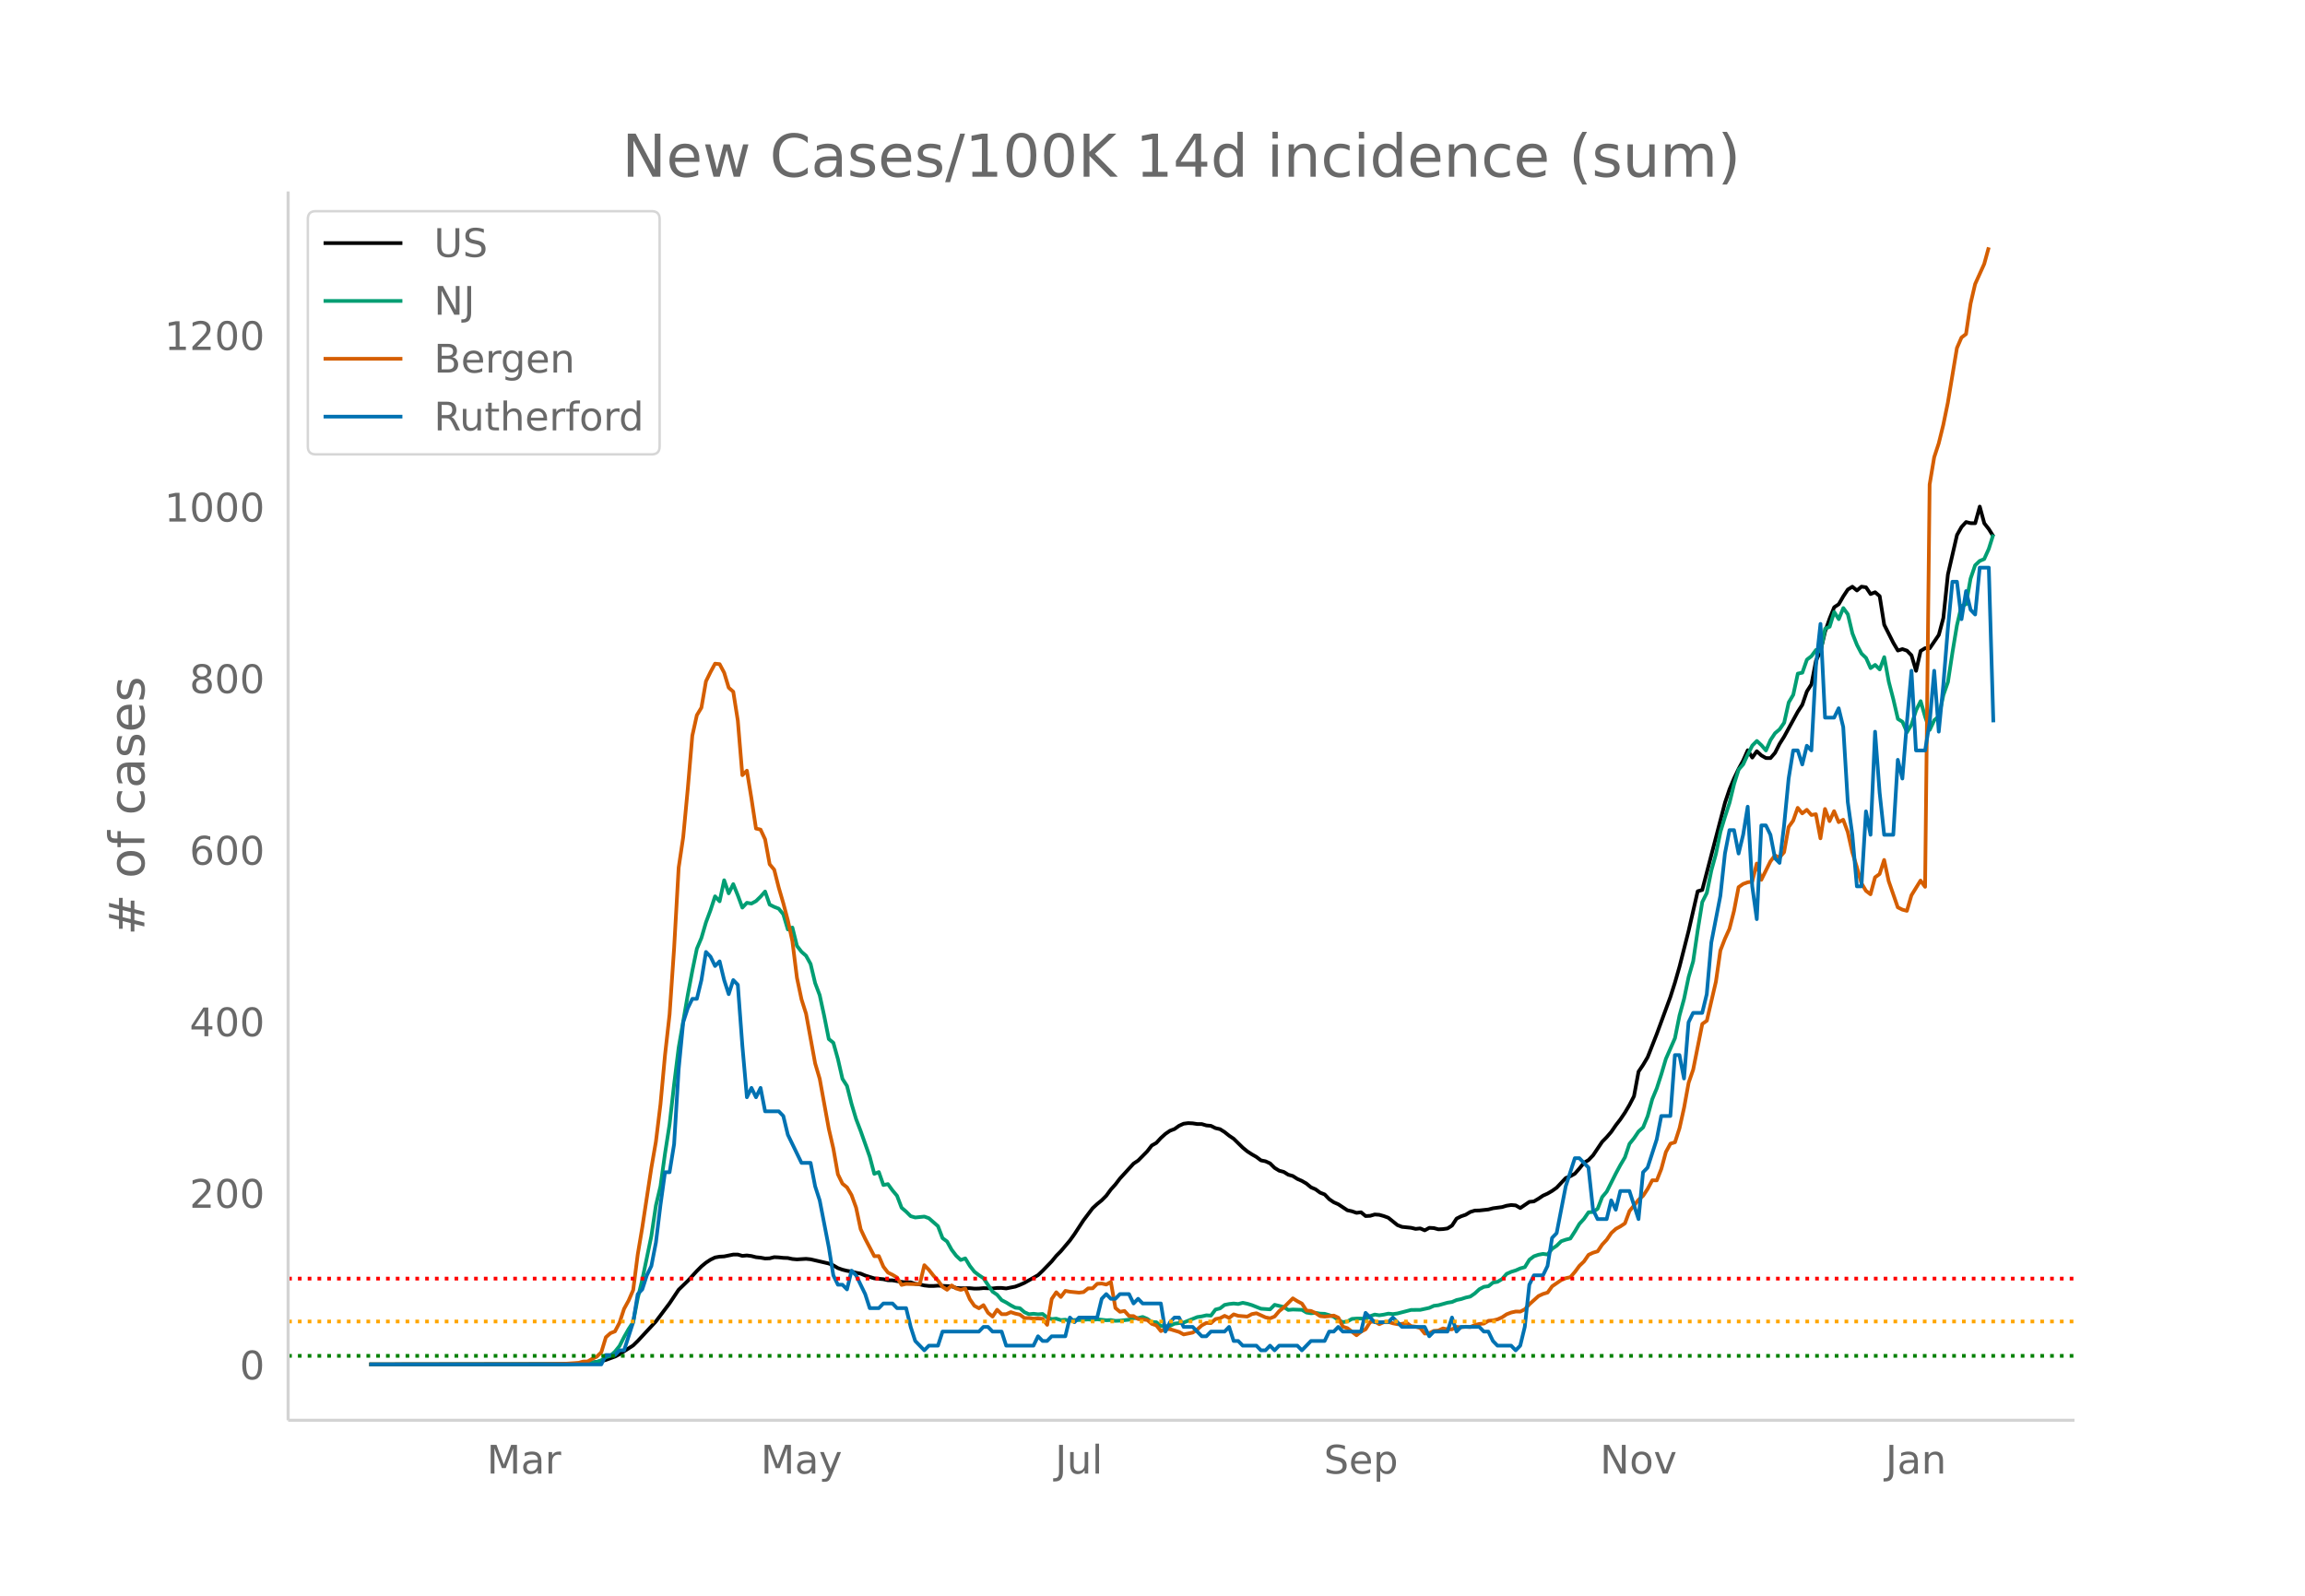 <svg height="864" viewBox="0 0 936 648" width="1248" xmlns="http://www.w3.org/2000/svg" xmlns:xlink="http://www.w3.org/1999/xlink"><defs><style>*{stroke-linecap:butt;stroke-linejoin:round}</style></defs><g id="figure_1"><path d="M0 648h936V0H0z" fill="#fff" id="patch_1"/><g id="axes_1"><path d="M117 576.72h725.4V77.76H117z" fill="none" id="patch_2"/><path clip-path="url(#pf1781ab30c)" d="M149.973 554.04l77.583-.107 7.388-.247 5.542-.422 1.847-.217 1.848-.343 1.847-.483 3.694-1.355 1.847-.96 5.542-3.569 1.847-1.797 7.39-7.962 5.54-7.346 3.695-5.51 3.695-3.58 3.694-4.026 1.847-1.857 1.847-1.524 1.848-1.22 1.847-.896 1.847-.327 1.847-.1 3.695-.755 1.847-.01 1.847.543 1.847-.172 1.848.242 1.847.47 1.847.19 1.847.336 1.847-.066 1.848-.474 1.847.085 1.847.199 1.847.068 1.847.397 1.848.157 3.694-.22 1.847.185 7.39 1.71 1.846.746 1.848 1.105 1.847.658 1.847.453 1.847.296 1.847.496 1.848.348 1.847.776 3.694 1.147 3.695.346 1.847.42 1.847.042 3.694.62 1.848.218 1.847-.044 1.847.61 1.847.248 1.848.422 1.847.198 1.847.016 1.847-.128 5.542.256 1.847.675 1.847.113 3.695-.02 1.847.174 1.847-.024 1.847-.181 3.695.136 1.847-.197 1.847-.002 1.847.196 3.695-.735 1.847-.697 1.847-.83 5.542-3.134 1.847-1.754 3.694-3.816 1.848-2.25 1.847-1.868 3.694-4.376 1.848-2.566 3.694-5.664 3.694-4.88 1.848-1.713 1.847-1.496 1.847-1.862 1.847-2.515 1.847-2.054 1.848-2.417 5.541-6.064 1.847-1.231 3.695-3.747 1.847-2.37 1.847-1.047 1.848-2.006 1.847-1.67 1.847-1.266 1.847-.702 1.847-1.313 1.848-.844 1.847-.242 1.847.09 1.847.284 1.847.016 1.848.555 1.847.162 1.847.923 1.847.432 1.848 1.16 1.847 1.478 1.847 1.244 3.694 3.62 1.848 1.512 1.847 1.201 1.847 1.062 1.847 1.391 1.847.374 1.848.844 1.847 1.826 1.847 1.138 1.847.492 1.847 1.146 1.848.53 1.847 1.18 1.847.81 1.847 1.083 1.848 1.524 1.847.794 1.847 1.365 1.847.725 1.847 1.92 1.848 1.259 1.847.812 3.694 2.445 1.847.397 1.848.64 1.847-.23 1.847 1.53 1.847-.085 1.847-.546 1.848.126 1.847.517 1.847.682 3.695 2.985 1.847.712 3.694.378 1.847.444 1.848-.197 1.847.793 1.847-1.026 1.847.106 1.847.5 1.848-.086 1.847-.265 1.847-1.172 1.847-2.831 1.848-.93 1.847-.63 1.847-1.119 1.847-.575 1.847-.044 3.695-.402 1.847-.487 3.694-.49 1.848-.553 1.847-.279 1.847.15 1.847 1.076 3.695-2.514 1.847-.186 1.847-1.1 1.847-1.24 1.848-.834 1.847-1.084 1.847-1.31 3.694-3.926 1.848-.722 1.847-1.04 1.847-2.111 1.847-2.306 1.847-1.114 1.848-1.922 3.694-5.492 1.847-1.889 1.847-2.143 1.848-2.683 1.847-2.384 1.847-2.73 1.847-3.124 1.848-3.568 1.847-9.979 1.847-2.739 1.847-3.124 3.695-9.4 5.541-15.07 1.847-5.817 1.848-6.46 3.694-14.511 3.695-16.122 1.847-.526 9.236-35.437 1.847-5.473 1.847-4.413 1.847-3.858 1.848-3.41 1.847-4.133 1.847 2.971 1.847-2.58 1.847 1.711 1.848 1.058 1.847.02 1.847-2.134 1.847-3.627 1.848-2.933 5.541-10.133 1.847-2.855 1.848-5.38 1.847-2.897 1.847-9.575 1.847-3.95 1.847-7.878 1.848-5.285 1.847-4.6 1.847-1.216 1.847-3.195 1.848-2.784 1.847-1.151 1.847 1.53 1.847-1.55 1.847.262 1.848 2.74 1.847-.736 1.847 1.59 1.847 11.633 3.695 7.32 1.847 3.133 1.847-.583 1.847.63 1.847 1.91 1.848 6.289 1.847-8.071 1.847-1.146 1.847.06 3.695-5.427 1.847-6.902 1.847-17.654 3.695-16.028 1.847-3.27 1.847-1.987 1.847.462 1.847.01 1.848-6.741 1.847 6.786 1.847 2.36 1.847 2.978h0" fill="none" stroke="#000" stroke-linecap="round" stroke-width="1.5" id="line2d_1"/><path clip-path="url(#pf1781ab30c)" d="M149.973 554.04l81.277-.09 5.542-.216 1.847-.078 3.694-.663 1.848-.635 1.847-1.22 1.847-.573 1.847-1.714 1.847-2.294 1.848-3.612 1.847-3.255 1.847-2.824 1.847-9.667 1.847-7.546 3.695-17.726 1.847-12.433 1.847-7.73 1.847-13.322 1.848-11.852 1.847-16.303 1.847-14.871 3.695-21.37 1.847-9.786 1.847-8.996 1.847-4.377 1.847-6.322 1.848-4.957 1.847-5.636 1.847 2.024 1.847-8.55 1.847 5.306 1.848-3.733 1.847 4.53 1.847 5.004 1.847-1.961 1.848.314 1.847-1 1.847-1.793 1.847-2.094 1.847 5.31 1.848.926 1.847.721 1.847 2.29 1.847 6.166 1.847-.792 1.848 7.447 1.847 2.4 1.847 1.616 1.847 3.334 1.847 7.761 1.848 4.898 1.847 8.51 1.847 9.315 1.847 1.49 1.848 6.593 1.847 8.071 1.847 2.883 1.847 7.275 1.847 6.177 1.848 4.827 3.694 10.444 1.847 6.981 1.847-.73 1.848 5.272 1.847-.38 1.847 2.545 1.847 2.204 1.847 4.847 1.848 1.577 1.847 1.85 1.847.538 3.695-.369 1.847.663 3.694 3.232 1.847 4.855 1.848 1.365 1.847 3.337 1.847 2.432 1.847 1.737 1.847-.65 1.848 3.039 1.847 2.36 1.847 1.42 1.847 1.228 3.695 5.47 1.847 1.248 1.847 2.18 1.847.957 1.848 1.157 1.847.969 1.847.204 1.847 1.616 1.847.82 1.848-.177 1.847.216 1.847-.146 1.847 1.455 1.847.636 1.848-.18 1.847.576 1.847-.16 1.847.485 1.848-.364 1.847.031 3.694-.255 1.847.173 1.848-.224 3.694.384 1.847-.074 1.847.318 1.848-.079 3.694-.396 1.847-.596 1.847-.067 1.848-.447 1.847.773 1.847 1.318 1.847.058 1.848 1.526 1.847.125 1.847-.184 1.847-.894 3.695-.447 5.541-2.224 1.847-.278 1.848-.436 1.847.126 1.847-2.463 1.847-.463 1.848-1.427 1.847-.361 1.847-.2 1.847.2 1.847-.49 1.848.388 1.847.56 3.694 1.46 3.695.255 1.847-1.844 3.694.887 1.847 1.204 1.848-.177 3.694.133 1.847 1.09 1.848.307 1.847-.189 1.847.33 1.847.078 1.847.534 1.848.659 1.847 1.368 1.847.804 1.847-.274 1.847-1.036 1.848-.133h1.847l1.847.133 1.847-1.098 1.847-.659 1.848.294 1.847-.27 1.847-.4 1.847.184 1.848-.255 5.541-1.435 3.695-.024 3.694-.808 1.847-.843 1.847-.227 3.695-1.036 1.847-.294 1.847-.792 1.848-.388 1.847-.604 1.847-.404 1.847-1.275 1.847-1.71 1.848-.984 1.847-.243 1.847-1.479 1.847-.313 1.847-1.126 1.848-2.098 1.847-.832 1.847-.564 1.847-.824 1.847-.51 1.848-3.012 1.847-1.396 1.847-.631 1.847-.342 1.848.26 1.847-2.33 1.847-1.251 1.847-1.816 1.847-.636 1.848-.466 1.847-2.86 1.847-3.105 1.847-2.02 1.847-2.67 1.848-.126 1.847-1.302 1.847-4.77 1.847-2.196 3.695-7.365 1.847-3.427 1.847-3.114 1.847-5.483 1.848-2.302 1.847-2.73 1.847-1.663 1.847-4.588 1.847-6.824 1.848-4.44 1.847-5.714 1.847-6.251 3.694-8.413 1.848-9.232 1.847-6.737 1.847-8.875 1.847-6.373 1.848-12.625 1.847-11.436 1.847-3.682 1.847-9.138 1.847-6.738 1.848-9 1.847-6.091 1.847-5.695 1.847-7.636 1.847-5.831 1.848-2.102 1.847-4.009 1.847-3.623 1.847-1.86 1.847 1.726 1.848 2.13 1.847-4.24 1.847-2.776 1.847-1.553 1.848-2.687 1.847-8.24 1.847-3.121 1.847-8.593 1.847-.38 1.848-5.287 1.847-1.428 1.847-2.51 1.847.636 1.847-9.248 1.848-.831 1.847-5.97 1.847 2.91 1.847-4.514 1.848 2.53 1.847 7.77 1.847 4.662 1.847 3.534 1.847 1.769 1.848 4.13 1.847-1.31 1.847 1.843 1.847-4.981 1.847 10.028 1.848 7.122 1.847 7.938 1.847 1.153 1.847 4.22 1.847-3.142 1.848-5.776 1.847-3.687 1.847 6.444 1.847 5.208 1.848-3.942 1.847-1.549 1.847-8.663 1.847-5.271 1.847-12.142L794.65 254l1.847-7.926 1.847-.706 1.847-10.393 1.847-5.412 1.848-1.769 1.847-.784 1.847-4.095 1.847-5.863h0" fill="none" stroke="#009e73" stroke-linecap="round" stroke-width="1.5" id="line2d_2"/><path clip-path="url(#pf1781ab30c)" d="M149.973 554.04l70.194-.075 9.236-.187 5.541-.373 1.848-.523 1.847-.038 1.847-1.083 1.847-.86 1.848-1.793 1.847-6.091 1.847-1.644 1.847-.748 1.847-3.512 1.848-5.643 1.847-3.363 1.847-4.26 1.847-14.386 1.847-11.023 3.695-24.252 1.847-10.612 1.847-15.096 1.847-20.029 1.848-16.479 1.847-26.979 1.847-32.659 1.847-12.406 1.848-19.543 1.847-21.635 1.847-8.333 1.847-3.064 1.847-10.687 1.848-3.775 1.847-3.4 1.847.187 1.847 3.475 1.847 6.09 1.848 1.645 1.847 11.696 1.847 22.196 1.847-1.83 1.848 11.321 1.847 12.182 1.847.411 1.847 3.961 1.847 10.126 1.848 2.205 1.847 7.287 1.847 6.315 1.847 6.987 1.847 8.483 1.848 14.835 1.847 8.743 1.847 5.83 3.694 20.178 1.848 6.24 3.694 20.328 1.847 7.997 1.848 10.462 1.847 3.812 1.847 1.495 1.847 3.138 1.847 5.082 1.848 8.744 1.847 3.924 3.694 7.062 1.847-.037 1.848 4.297 1.847 2.392 1.847.896 1.847 1.121 1.847 2.99 1.848-.411 3.694.112 1.847-.038 1.848-7.66 1.847 1.869 1.847 2.354 1.847 2.018 1.847 2.54 1.848 1.196 1.847-1.756 1.847 1.233 1.847.56 1.847-.523 1.848 4.335 1.847 2.653 1.847 1.009 1.847-1.27 1.848 3.101 1.847 1.532 1.847-2.765 1.847 1.794h1.847l1.848-.823 1.847.598 1.847.411 1.847 1.383h1.847l1.848.224 1.847-.037 1.847.112 1.847 2.466 1.847-10.5 1.848-2.728 1.847 1.906 1.847-2.466 1.847.336 3.695.374 1.847-.225 1.847-1.494 1.847-.038 1.848-1.83 1.847-.113 1.847.411 1.847-1.046 1.847 10.575 1.848 1.532 1.847-.336 1.847 2.055 1.847.037 1.847 1.196 3.695.374 1.847 1.57 1.847.634 1.848 2.317 1.847-.897 1.847.112 3.694 1.121 1.848 1.01 3.694-.748 1.847-1.27 1.847-1.682 1.848-.972 1.847.075 1.847-1.644 1.847-.336 1.848-.972 1.847.86 1.847-1.458 1.847.598 3.695.3 1.847-1.01 1.847-.336 3.694 1.681 1.848.374 1.847-.747 1.847-2.168 1.847-1.494 3.695-3.7 1.847 1.159 1.847.971 1.847 2.84 1.848.15 1.847.86 1.847 1.232 1.847.187 1.847-.15 1.848-.261 1.847.86 1.847 3.661 1.847.598 3.695 2.878 1.847-1.458 1.847-.971 1.847-2.952 1.847-.262 1.848 1.159 1.847-.86 1.847-.075 1.847.56 1.848.375 1.847-.15 1.847-.411 1.847 1.345 1.847.224 1.848.524 1.847 2.279 1.847-.187 1.847-.897 1.847-.15 1.848-.859 1.847.374 1.847-.037 1.847-.972 1.848.15 1.847-.225 1.847.15 1.847-.822 1.847-.449 1.848-.149 1.847-1.121 1.847-.15 1.847-.448 1.847-.822 1.848-1.233 1.847-.71 1.847-.411 1.847.037 1.847-.934 1.848-2.055 3.694-3.326 1.847-.86 1.848-.56 1.847-2.54 3.694-2.542 1.847-.747 1.848-.411 1.847-2.13 1.847-2.504 1.847-1.756 1.847-2.69 1.848-.86 1.847-.56 1.847-2.728 1.847-1.98 1.847-2.728 1.848-1.682 1.847-1.009 1.847-1.233 1.847-5.007 3.695-4.559 1.847-1.644 1.847-2.803 1.847-3.475 1.848.038 1.847-4.671 1.847-6.838 1.847-3.4 1.847-.561 1.848-5.755 1.847-8.295 1.847-10.127 1.847-5.343 3.695-18.535 1.847-1.307 3.694-15.881L698.595 386l1.847-4.783 1.847-4.073 1.847-7.25 1.847-9.64 1.848-1.308 1.847-.673 1.847-.299 1.847-7.323 1.847 6.614 3.695-7.474 1.847-2.429 1.847.86 1.848-2.168 1.847-10.238 1.847-2.579 1.847-5.194 1.847 2.242 1.848-1.457 1.847 2.093 1.847-.3 1.847 9.79 1.847-11.92 1.848 4.933 1.847-4.035 1.847 4.446 1.847-.971 1.848 4.97 1.847 8.258 1.847 5.978 1.847 6.54 1.847 3.101 1.848 1.42 1.847-6.875 1.847-1.346 1.847-5.717 1.847 8.632 3.695 10.612 1.847.934 1.847.486 1.847-6.315 3.695-5.979 1.847 2.541 1.847-163.369 1.848-11.06 1.847-5.643 1.847-7.51 1.847-8.969 3.695-22.233 1.847-4.26 1.847-1.42 1.847-12.369 1.847-7.922 3.695-8.183 1.847-6.726h0" fill="none" stroke="#d55e00" stroke-linecap="round" stroke-width="1.5" id="line2d_3"/><path clip-path="url(#pf1781ab30c)" d="M149.973 554.04h94.208l1.847-3.806h3.694l1.847-1.904h1.848l3.694-11.419 1.847-11.419 1.847-1.903 1.848-5.71 1.847-3.806 1.847-9.515 1.847-15.226 1.847-13.322h1.848l1.847-11.42 1.847-30.45 1.847-19.032 1.848-5.709 1.847-3.806h1.847l1.847-7.613 1.847-11.42 1.848 1.904 1.847 3.806 1.847-1.903 1.847 7.613 1.847 5.71 1.848-5.71 1.847 1.903 1.847 24.741 1.847 20.935 1.848-3.806 1.847 3.806 1.847-3.806 1.847 9.516h5.542l1.847 1.903 1.847 7.613 5.542 11.419h3.694l1.847 9.515 1.848 5.71 3.694 19.032 1.847 11.419 1.848 3.806h1.847l1.847 1.903 1.847-7.612 1.847 1.903 3.695 7.612 1.847 5.71h3.694l1.848-1.903h3.694l1.847 1.903h3.695l1.847 7.613 1.847 5.71 3.695 3.805 1.847-1.903h3.694l1.847-5.71H397.5l1.847-1.902h1.848l1.847 1.903h3.694l1.847 5.71h11.084l1.847-3.807 1.847 1.903h1.847l1.847-1.903h5.542l1.847-7.613 1.848 1.903 1.847-1.903h7.389l1.847-7.612 1.847-1.904 1.847 1.904h1.847l1.848-1.904h3.694l1.847 3.807 1.847-1.903 1.848 1.903h7.389l1.847 11.419 1.847-3.807 1.847-1.903h1.847l1.848 3.807h3.694l3.694 3.806h1.848l1.847-1.903h5.542l1.847-1.903 1.847 5.71h1.847l1.847 1.902h5.542l1.847 1.903h1.847l1.848-1.903 1.847 1.903 1.847-1.903h7.389l1.847 1.903 3.695-3.806h5.541l1.847-3.806h1.848l1.847-1.903 1.847 1.903h7.389l1.847-7.613 3.694 3.806h5.542l1.847-1.903 3.695 3.807h9.236l1.847 3.806 1.847-1.903h5.542l1.847-5.71 1.847 5.71 1.848-1.903h7.388l1.848 1.903h1.847l1.847 3.806 1.847 1.903h5.542l1.847 1.903 1.847-1.903 1.847-7.612 1.848-17.129 1.847-3.806h3.694l1.848-3.807 1.847-11.419 1.847-1.903 3.694-19.032 3.695-11.419h1.847l3.694 3.807 1.848 17.128 1.847 3.807h3.694l1.847-7.613 1.848 3.806 1.847-7.612h3.694l3.695 11.419 1.847-19.032 1.847-1.903 3.695-11.42 1.847-9.515h3.694l1.847-24.741h1.848l1.847 9.516 1.847-22.839 1.847-3.806h3.695l1.847-7.613 1.847-20.934 3.695-19.032 1.847-17.129 1.847-9.516h1.847l1.847 9.516 1.848-7.612 1.847-11.42 1.847 32.355 1.847 13.322 1.847-38.064h1.848l1.847 3.807 1.847 9.515 1.847 1.904 1.848-15.226 1.847-19.031 1.847-11.42h1.847l1.847 5.71 1.848-7.613 1.847 1.904 1.847-34.258 1.847-17.128 1.847 38.063h3.695l1.847-3.806 1.847 7.613 1.848 30.45 1.847 13.323 1.847 20.935h1.847l1.847-30.451 1.848 9.516 1.847-41.87 1.847 24.741 1.847 17.129h3.695l1.847-30.451 1.847 7.613 1.847-22.838 1.847-20.935 1.848 32.354h3.694l1.847-11.42 1.848-20.934 1.847 24.74 1.847-19.03 1.847-22.839 1.847-19.032h1.848l1.847 15.226 1.847-11.42 1.847 7.613 1.847 1.904 1.848-19.032h3.694l1.847 62.805h0" fill="none" stroke="#0072b2" stroke-linecap="round" stroke-width="1.5" id="line2d_4"/><path clip-path="url(#pf1781ab30c)" d="M117 550.557h725.4" fill="none" stroke="green" stroke-dasharray="1.5,2.475" stroke-width="1.5" id="line2d_5"/><path clip-path="url(#pf1781ab30c)" d="M117 536.623h725.4" fill="none" stroke="orange" stroke-dasharray="1.5,2.475" stroke-width="1.5" id="line2d_6"/><path clip-path="url(#pf1781ab30c)" d="M117 519.206h725.4" fill="none" stroke="red" stroke-dasharray="1.5,2.475" stroke-width="1.5" id="line2d_7"/><path d="M117 576.72V77.76" fill="none" stroke="#d3d3d3" stroke-linecap="square" stroke-width="1.25" id="patch_3"/><path d="M117 576.72h725.4" fill="none" stroke="#d3d3d3" stroke-linecap="square" stroke-width="1.25" id="patch_4"/><g id="matplotlib.axis_1"><g id="xtick_1"><g transform="matrix(.16 0 0 -.16 197.684 598.378)" fill="#696969" id="text_1"><defs><path d="M9.813 72.906h14.703l18.593-49.61 18.703 49.61h14.704V0H66.89v64.016l-18.797-50h-9.907l-18.796 50V0H9.813z" id="DejaVuSans-77"/><path d="M34.281 27.484q-10.89 0-15.093-2.484-4.204-2.484-4.204-8.5 0-4.781 3.157-7.594 3.156-2.797 8.562-2.797 7.485 0 12 5.297 4.516 5.297 4.516 14.078v2zm17.922 3.72V0H43.22v8.297Q40.14 3.328 35.547.953q-4.594-2.375-11.234-2.375-8.391 0-13.36 4.719Q6 8.016 6 15.922q0 9.219 6.172 13.906 6.187 4.688 18.437 4.688h12.61v.89q0 6.203-4.078 9.594-4.078 3.39-11.453 3.39-4.688 0-9.141-1.124-4.438-1.125-8.531-3.375v8.312q4.921 1.906 9.562 2.844 4.64.953 9.031.953 11.875 0 17.735-6.156 5.86-6.14 5.86-18.64z" id="DejaVuSans-97"/><path d="M41.11 46.297q-1.516.875-3.297 1.281Q36.03 48 33.89 48q-7.625 0-11.703-4.953-4.079-4.953-4.079-14.234V0H9.08v54.688h9.03v-8.5q2.844 4.984 7.375 7.39Q30.031 56 36.531 56q.922 0 2.047-.125 1.125-.11 2.484-.36z" id="DejaVuSans-114"/></defs><use xlink:href="#DejaVuSans-77"/><use x="86.279" xlink:href="#DejaVuSans-97"/><use x="147.559" xlink:href="#DejaVuSans-114"/></g></g><g id="xtick_2"><g transform="matrix(.16 0 0 -.16 308.918 598.378)" fill="#696969" id="text_2"><defs><path d="M32.172-5.078q-3.797-9.766-7.422-12.735-3.61-2.984-9.656-2.984H7.906v7.516h5.282q3.703 0 5.75 1.765Q21-9.766 23.483-3.219l1.61 4.094-22.11 53.813H12.5l17.094-42.766 17.093 42.766h9.516z" id="DejaVuSans-121"/></defs><use xlink:href="#DejaVuSans-77"/><use x="86.279" xlink:href="#DejaVuSans-97"/><use x="147.559" xlink:href="#DejaVuSans-121"/></g></g><g id="xtick_3"><g transform="matrix(.16 0 0 -.16 428.485 598.378)" fill="#696969" id="text_3"><defs><path d="M9.813 72.906h9.859V5.078q0-13.187-5-19.14-5-5.954-16.094-5.954h-3.75v8.297h3.078q6.531 0 9.219 3.672Q9.813-4.39 9.813 5.078z" id="DejaVuSans-74"/><path d="M8.5 21.578v33.11h8.984V21.922q0-7.766 3.016-11.656 3.031-3.875 9.094-3.875 7.265 0 11.484 4.64 4.234 4.64 4.234 12.656v31h8.985V0h-8.984v8.406Q42.047 3.422 37.718 1q-4.313-2.422-10.032-2.422-9.421 0-14.312 5.86Q8.5 10.296 8.5 21.578zM31.11 56z" id="DejaVuSans-117"/><path d="M9.422 75.984h8.984V0H9.422z" id="DejaVuSans-108"/></defs><use xlink:href="#DejaVuSans-74"/><use x="29.492" xlink:href="#DejaVuSans-117"/><use x="92.871" xlink:href="#DejaVuSans-108"/></g></g><g id="xtick_4"><g transform="matrix(.16 0 0 -.16 537.585 598.378)" fill="#696969" id="text_4"><defs><path d="M53.516 70.516V60.89q-5.61 2.687-10.594 4-4.984 1.328-9.625 1.328-8.047 0-12.422-3.125t-4.375-8.89q0-4.845 2.906-7.313 2.907-2.453 11.016-3.97l5.953-1.218q11.031-2.11 16.281-7.406 5.25-5.297 5.25-14.172 0-10.61-7.11-16.078-7.093-5.469-20.812-5.469-5.172 0-11.015 1.172Q13.14.922 6.89 3.219v10.156q6-3.36 11.765-5.078 5.766-1.703 11.328-1.703 8.438 0 13.032 3.312 4.593 3.328 4.593 9.485 0 5.359-3.297 8.39-3.296 3.032-10.812 4.547L27.484 33.5q-11.03 2.188-15.968 6.875-4.922 4.688-4.922 13.047 0 9.672 6.812 15.234 6.813 5.563 18.766 5.563 5.14 0 10.453-.938 5.328-.922 10.89-2.765z" id="DejaVuSans-83"/><path d="M56.203 29.594v-4.39H14.891q.593-9.282 5.593-14.142 5-4.859 13.938-4.859 5.172 0 10.031 1.266 4.86 1.265 9.656 3.812v-8.5Q49.266.734 44.187-.344 39.11-1.422 33.892-1.422q-13.094 0-20.735 7.61-7.64 7.625-7.64 20.625 0 13.421 7.25 21.296Q20.016 56 32.328 56q11.031 0 17.453-7.11 6.422-7.093 6.422-19.296zm-8.984 2.64q-.094 7.36-4.125 11.75-4.032 4.407-10.672 4.407-7.516 0-12.031-4.25-4.516-4.25-5.203-11.97z" id="DejaVuSans-101"/><path d="M18.11 8.203v-29H9.077v75.484h9.031v-8.296q2.844 4.875 7.157 7.234Q29.594 56 35.594 56q9.968 0 16.187-7.906 6.235-7.907 6.235-20.797T51.78 6.484q-6.218-7.906-16.187-7.906-6 0-10.328 2.375-4.313 2.375-7.157 7.25zm30.578 19.094q0 9.906-4.079 15.547-4.078 5.64-11.203 5.64-7.14 0-11.218-5.64-4.079-5.64-4.079-15.547 0-9.906 4.078-15.547 4.079-5.64 11.22-5.64 7.124 0 11.202 5.64t4.078 15.547z" id="DejaVuSans-112"/></defs><use xlink:href="#DejaVuSans-83"/><use x="63.477" xlink:href="#DejaVuSans-101"/><use x="125" xlink:href="#DejaVuSans-112"/></g></g><g id="xtick_5"><g transform="matrix(.16 0 0 -.16 649.73 598.378)" fill="#696969" id="text_5"><defs><path d="M9.813 72.906h13.28l32.329-60.984v60.984h9.562V0h-13.28L19.39 60.984V0H9.813z" id="DejaVuSans-78"/><path d="M30.61 48.39q-7.22 0-11.422-5.64-4.204-5.64-4.204-15.453 0-9.813 4.172-15.453 4.188-5.64 11.453-5.64 7.188 0 11.375 5.655 4.203 5.672 4.203 15.438 0 9.719-4.203 15.406-4.187 5.688-11.375 5.688zm0 7.61q11.718 0 18.406-7.625 6.703-7.61 6.703-21.078 0-13.422-6.703-21.078-6.688-7.64-18.407-7.64-11.765 0-18.437 7.64-6.656 7.656-6.656 21.078 0 13.469 6.656 21.078Q18.844 56 30.609 56z" id="DejaVuSans-111"/><path d="M2.984 54.688H12.5L29.594 8.797l17.093 45.89h9.516L35.687 0H23.485z" id="DejaVuSans-118"/></defs><use xlink:href="#DejaVuSans-78"/><use x="74.805" xlink:href="#DejaVuSans-111"/><use x="135.986" xlink:href="#DejaVuSans-118"/></g></g><g id="xtick_6"><g transform="matrix(.16 0 0 -.16 765.692 598.378)" fill="#696969" id="text_6"><defs><path d="M54.89 33.016V0h-8.984v32.719q0 7.765-3.031 11.61-3.031 3.858-9.078 3.858-7.281 0-11.484-4.64-4.204-4.625-4.204-12.64V0H9.08v54.688h9.03v-8.5q3.235 4.937 7.594 7.374Q30.078 56 35.797 56q9.422 0 14.25-5.828 4.844-5.828 4.844-17.156z" id="DejaVuSans-110"/></defs><use xlink:href="#DejaVuSans-74"/><use x="29.492" xlink:href="#DejaVuSans-97"/><use x="90.771" xlink:href="#DejaVuSans-110"/></g></g></g><g id="matplotlib.axis_2"><g id="ytick_1"><g transform="matrix(.16 0 0 -.16 97.32 560.119)" fill="#696969" id="text_7"><defs><path d="M31.781 66.406q-7.61 0-11.453-7.5Q16.5 51.422 16.5 36.375q0-14.984 3.828-22.484 3.844-7.5 11.453-7.5 7.672 0 11.5 7.5 3.844 7.5 3.844 22.484 0 15.047-3.844 22.531-3.828 7.5-11.5 7.5zm0 7.813q12.266 0 18.735-9.703 6.468-9.688 6.468-28.141 0-18.406-6.468-28.11-6.47-9.687-18.735-9.687-12.25 0-18.718 9.688-6.47 9.703-6.47 28.109 0 18.453 6.47 28.14Q19.53 74.22 31.78 74.22z" id="DejaVuSans-48"/></defs><use xlink:href="#DejaVuSans-48"/></g></g><g id="ytick_2"><g transform="matrix(.16 0 0 -.16 76.96 490.451)" fill="#696969" id="text_8"><defs><path d="M19.188 8.297h34.421V0H7.33v8.297q5.609 5.812 15.296 15.594 9.703 9.797 12.188 12.64 4.734 5.313 6.609 9 1.89 3.688 1.89 7.25 0 5.813-4.078 9.469-4.078 3.672-10.625 3.672-4.64 0-9.797-1.61-5.14-1.609-11-4.89v9.969Q13.767 71.78 18.938 73q5.188 1.219 9.485 1.219 11.328 0 18.062-5.672 6.735-5.656 6.735-15.125 0-4.5-1.688-8.531-1.672-4.016-6.125-9.485-1.218-1.422-7.765-8.187-6.532-6.766-18.453-18.922z" id="DejaVuSans-50"/></defs><use xlink:href="#DejaVuSans-50"/><use x="63.623" xlink:href="#DejaVuSans-48"/><use x="127.246" xlink:href="#DejaVuSans-48"/></g></g><g id="ytick_3"><g transform="matrix(.16 0 0 -.16 76.96 420.784)" fill="#696969" id="text_9"><defs><path d="M37.797 64.313L12.89 25.39h24.906zm-2.594 8.593H47.61V25.391h10.407v-8.203H47.609V0h-9.812v17.188H4.89v9.515z" id="DejaVuSans-52"/></defs><use xlink:href="#DejaVuSans-52"/><use x="63.623" xlink:href="#DejaVuSans-48"/><use x="127.246" xlink:href="#DejaVuSans-48"/></g></g><g id="ytick_4"><g transform="matrix(.16 0 0 -.16 76.96 351.116)" fill="#696969" id="text_10"><defs><path d="M33.016 40.375q-6.641 0-10.532-4.547-3.875-4.531-3.875-12.437 0-7.86 3.875-12.438 3.891-4.562 10.532-4.562 6.64 0 10.515 4.562 3.875 4.578 3.875 12.438 0 7.906-3.875 12.437-3.875 4.547-10.515 4.547zm19.578 30.922v-8.984q-3.719 1.75-7.5 2.671-3.782.938-7.5.938-9.766 0-14.922-6.594-5.14-6.594-5.875-19.922 2.875 4.25 7.219 6.516 4.359 2.266 9.578 2.266 10.984 0 17.36-6.672 6.374-6.657 6.374-18.125 0-11.235-6.64-18.032-6.641-6.78-17.672-6.78-12.657 0-19.344 9.687-6.688 9.703-6.688 28.109 0 17.281 8.204 27.563 8.203 10.28 22.015 10.28 3.719 0 7.5-.734t7.89-2.187z" id="DejaVuSans-54"/></defs><use xlink:href="#DejaVuSans-54"/><use x="63.623" xlink:href="#DejaVuSans-48"/><use x="127.246" xlink:href="#DejaVuSans-48"/></g></g><g id="ytick_5"><g transform="matrix(.16 0 0 -.16 76.96 281.449)" fill="#696969" id="text_11"><defs><path d="M31.781 34.625q-7.031 0-11.062-3.766-4.016-3.765-4.016-10.343 0-6.594 4.016-10.36Q24.75 6.391 31.78 6.391q7.032 0 11.078 3.78 4.063 3.798 4.063 10.345 0 6.578-4.031 10.343-4.016 3.766-11.11 3.766zm-9.86 4.188q-6.343 1.562-9.89 5.906Q8.5 49.079 8.5 55.329q0 8.733 6.219 13.812 6.234 5.078 17.062 5.078 10.89 0 17.094-5.078 6.203-5.079 6.203-13.813 0-6.25-3.547-10.61-3.531-4.343-9.828-5.906 7.125-1.656 11.094-6.5 3.984-4.828 3.984-11.796 0-10.61-6.468-16.282-6.47-5.656-18.532-5.656-12.047 0-18.531 5.656-6.469 5.672-6.469 16.282 0 6.968 4 11.797 4.016 4.843 11.14 6.5zM18.314 54.39q0-5.657 3.53-8.828 3.548-3.172 9.938-3.172 6.36 0 9.938 3.172 3.593 3.171 3.593 8.828 0 5.672-3.593 8.843-3.578 3.172-9.938 3.172-6.39 0-9.937-3.172-3.532-3.172-3.532-8.843z" id="DejaVuSans-56"/></defs><use xlink:href="#DejaVuSans-56"/><use x="63.623" xlink:href="#DejaVuSans-48"/><use x="127.246" xlink:href="#DejaVuSans-48"/></g></g><g id="ytick_6"><g transform="matrix(.16 0 0 -.16 66.78 211.781)" fill="#696969" id="text_12"><defs><path d="M12.406 8.297h16.11v55.625l-17.532-3.516v8.985l17.438 3.515h9.86V8.296H54.39V0H12.406z" id="DejaVuSans-49"/></defs><use xlink:href="#DejaVuSans-49"/><use x="63.623" xlink:href="#DejaVuSans-48"/><use x="127.246" xlink:href="#DejaVuSans-48"/><use x="190.869" xlink:href="#DejaVuSans-48"/></g></g><g id="ytick_7"><g transform="matrix(.16 0 0 -.16 66.78 142.114)" fill="#696969" id="text_13"><use xlink:href="#DejaVuSans-49"/><use x="63.623" xlink:href="#DejaVuSans-50"/><use x="127.246" xlink:href="#DejaVuSans-48"/><use x="190.869" xlink:href="#DejaVuSans-48"/></g></g><g transform="matrix(0 -.2 -.2 0 58.62 379.813)" fill="#696969" id="text_14"><defs><path d="M51.125 44H36.922l-4.11-16.313h14.313zm-7.328 27.781l-5.078-20.265h14.265L58.11 71.78h7.813L60.89 51.516h15.234V44h-17.14l-4-16.313h15.53V20.22H53.079L48 0h-7.813l5.032 20.219H30.906L25.875 0h-7.86l5.079 20.219H7.719v7.468h17.187L29 44H13.281v7.516h17.625l4.985 20.265z" id="DejaVuSans-35"/><path d="M37.11 75.984V68.5h-8.594q-4.828 0-6.72-1.953-1.874-1.953-1.874-7.031v-4.828h14.797v-6.985H19.922V0H10.89v47.703H2.297v6.984h8.594V58.5q0 9.125 4.25 13.297 4.25 4.187 13.468 4.187z" id="DejaVuSans-102"/><path d="M48.781 52.594v-8.407q-3.812 2.11-7.64 3.157-3.828 1.047-7.735 1.047-8.75 0-13.593-5.547-4.829-5.532-4.829-15.547 0-10.016 4.829-15.563 4.843-5.53 13.593-5.53 3.907 0 7.735 1.046 3.828 1.047 7.64 3.156V2.094Q45.016.344 40.984-.531q-4.015-.89-8.562-.89-12.36 0-19.64 7.765-7.266 7.765-7.266 20.953 0 13.375 7.343 21.031Q20.22 56 33.016 56q4.14 0 8.093-.86 3.953-.843 7.672-2.546z" id="DejaVuSans-99"/><path d="M44.281 53.078v-8.5q-3.797 1.953-7.906 2.922-4.094.984-8.5.984-6.688 0-10.031-2.047-3.344-2.046-3.344-6.156 0-3.125 2.39-4.906 2.391-1.781 9.626-3.39l3.078-.688q9.562-2.047 13.593-5.781 4.032-3.735 4.032-10.422 0-7.625-6.032-12.078-6.03-4.438-16.578-4.438-4.39 0-9.156.86Q10.688.296 5.422 2v9.281q4.984-2.594 9.812-3.89 4.829-1.282 9.579-1.282 6.343 0 9.75 2.172 3.421 2.172 3.421 6.125 0 3.656-2.468 5.61-2.453 1.953-10.813 3.765l-3.125.735q-8.344 1.75-12.062 5.39-3.704 3.64-3.704 9.985 0 7.718 5.47 11.906Q16.75 56 26.811 56q4.97 0 9.36-.734 4.406-.72 8.11-2.188z" id="DejaVuSans-115"/></defs><use xlink:href="#DejaVuSans-35"/><use x="83.789" xlink:href="#DejaVuSans-32"/><use x="115.576" xlink:href="#DejaVuSans-111"/><use x="176.758" xlink:href="#DejaVuSans-102"/><use x="211.963" xlink:href="#DejaVuSans-32"/><use x="243.75" xlink:href="#DejaVuSans-99"/><use x="298.73" xlink:href="#DejaVuSans-97"/><use x="360.01" xlink:href="#DejaVuSans-115"/><use x="412.109" xlink:href="#DejaVuSans-101"/><use x="473.633" xlink:href="#DejaVuSans-115"/></g></g><g transform="matrix(.24 0 0 -.24 252.577 71.76)" fill="#696969" id="text_15"><defs><path d="M4.203 54.688h8.985l11.234-42.672 11.172 42.672h10.593l11.235-42.672 11.187 42.672h8.985L63.28 0H52.688L40.922 44.828 29.109 0H18.5z" id="DejaVuSans-119"/><path d="M64.406 67.281v-10.39q-4.984 4.64-10.625 6.922-5.64 2.296-11.984 2.296-12.5 0-19.14-7.64-6.641-7.64-6.641-22.094 0-14.406 6.64-22.047 6.64-7.64 19.14-7.64 6.345 0 11.985 2.296 5.64 2.297 10.625 6.938V5.609Q59.234 2.094 53.437.33q-5.78-1.75-12.218-1.75-16.563 0-26.094 10.124-9.516 10.14-9.516 27.672 0 17.578 9.516 27.703 9.531 10.14 26.094 10.14 6.531 0 12.312-1.734 5.797-1.734 10.875-5.203z" id="DejaVuSans-67"/><path d="M25.39 72.906h8.297L8.297-9.28H0z" id="DejaVuSans-47"/><path d="M9.813 72.906h9.859V42.094L52.39 72.906h12.703L28.906 38.922 67.672 0H54.688L19.672 35.11V0h-9.86z" id="DejaVuSans-75"/><path d="M45.406 46.39v29.594h8.985V0h-8.985v8.203Q42.578 3.328 38.25.953q-4.313-2.375-10.375-2.375-9.906 0-16.14 7.906-6.22 7.922-6.22 20.813 0 12.89 6.22 20.797Q17.968 56 27.874 56q6.063 0 10.375-2.375 4.328-2.36 7.156-7.234zm-30.61-19.093q0-9.906 4.079-15.547 4.078-5.64 11.203-5.64 7.125 0 11.219 5.64 4.11 5.64 4.11 15.547 0 9.906-4.11 15.547-4.094 5.64-11.219 5.64-7.125 0-11.203-5.64-4.078-5.64-4.078-15.547z" id="DejaVuSans-100"/><path d="M9.422 54.688h8.984V0H9.422zm0 21.296h8.984v-11.39H9.422z" id="DejaVuSans-105"/><path d="M31 75.875q-6.531-11.219-9.719-22.219-3.172-10.984-3.172-22.265 0-11.266 3.203-22.328Q24.517-2 31-13.188h-7.813Q15.875-1.704 12.235 9.375q-3.64 11.078-3.64 22.016 0 10.89 3.61 21.922 3.624 11.046 10.983 22.562z" id="DejaVuSans-40"/><path d="M52 44.188q3.375 6.062 8.063 8.937Q64.75 56 71.093 56q8.548 0 13.188-5.984 4.64-5.97 4.64-17V0h-9.03v32.719q0 7.86-2.797 11.656-2.781 3.813-8.485 3.813-6.984 0-11.046-4.641-4.047-4.625-4.047-12.64V0h-9.032v32.719q0 7.906-2.78 11.687-2.782 3.782-8.595 3.782-6.89 0-10.953-4.657-4.047-4.656-4.047-12.625V0H9.08v54.688h9.03v-8.5q3.078 5.03 7.375 7.421Q29.781 56 35.687 56q5.97 0 10.141-3.031Q50 49.953 52 44.187z" id="DejaVuSans-109"/><path d="M8.016 75.875h7.812q7.313-11.516 10.953-22.563 3.64-11.03 3.64-21.921 0-10.938-3.64-22.016-3.64-11.078-10.953-22.563H8.016Q14.5-2 17.703 9.063q3.203 11.063 3.203 22.329 0 11.28-3.203 22.265-3.203 11-9.687 22.219z" id="DejaVuSans-41"/></defs><use xlink:href="#DejaVuSans-78"/><use x="74.805" xlink:href="#DejaVuSans-101"/><use x="136.328" xlink:href="#DejaVuSans-119"/><use x="218.115" xlink:href="#DejaVuSans-32"/><use x="249.902" xlink:href="#DejaVuSans-67"/><use x="319.727" xlink:href="#DejaVuSans-97"/><use x="381.006" xlink:href="#DejaVuSans-115"/><use x="433.105" xlink:href="#DejaVuSans-101"/><use x="494.629" xlink:href="#DejaVuSans-115"/><use x="546.729" xlink:href="#DejaVuSans-47"/><use x="580.42" xlink:href="#DejaVuSans-49"/><use x="644.043" xlink:href="#DejaVuSans-48"/><use x="707.666" xlink:href="#DejaVuSans-48"/><use x="771.289" xlink:href="#DejaVuSans-75"/><use x="836.865" xlink:href="#DejaVuSans-32"/><use x="868.652" xlink:href="#DejaVuSans-49"/><use x="932.275" xlink:href="#DejaVuSans-52"/><use x="995.898" xlink:href="#DejaVuSans-100"/><use x="1059.375" xlink:href="#DejaVuSans-32"/><use x="1091.162" xlink:href="#DejaVuSans-105"/><use x="1118.945" xlink:href="#DejaVuSans-110"/><use x="1182.324" xlink:href="#DejaVuSans-99"/><use x="1237.305" xlink:href="#DejaVuSans-105"/><use x="1265.088" xlink:href="#DejaVuSans-100"/><use x="1328.564" xlink:href="#DejaVuSans-101"/><use x="1390.088" xlink:href="#DejaVuSans-110"/><use x="1453.467" xlink:href="#DejaVuSans-99"/><use x="1508.447" xlink:href="#DejaVuSans-101"/><use x="1569.971" xlink:href="#DejaVuSans-32"/><use x="1601.758" xlink:href="#DejaVuSans-40"/><use x="1640.771" xlink:href="#DejaVuSans-115"/><use x="1692.871" xlink:href="#DejaVuSans-117"/><use x="1756.25" xlink:href="#DejaVuSans-109"/><use x="1853.662" xlink:href="#DejaVuSans-41"/></g><g id="legend_1"><path d="M128.2 184.5h136.45q3.2 0 3.2-3.2V88.96q0-3.2-3.2-3.2H128.2q-3.2 0-3.2 3.2v92.34q0 3.2 3.2 3.2z" fill="none" opacity=".8" stroke="#ccc" id="patch_5"/><path d="M131.4 98.718h32" fill="none" stroke="#000" stroke-linecap="round" stroke-width="1.5" id="line2d_8"/><g transform="matrix(.16 0 0 -.16 176.2 104.317)" fill="#696969" id="text_16"><defs><path d="M8.688 72.906h9.921V28.61q0-11.718 4.235-16.875 4.25-5.14 13.781-5.14 9.469 0 13.719 5.14 4.25 5.157 4.25 16.875v44.297H64.5V27.391q0-14.25-7.063-21.532-7.046-7.28-20.812-7.28-13.828 0-20.89 7.28-7.047 7.282-7.047 21.532z" id="DejaVuSans-85"/></defs><use xlink:href="#DejaVuSans-85"/><use x="73.193" xlink:href="#DejaVuSans-83"/></g><path d="M131.4 122.203h32" fill="none" stroke="#009e73" stroke-linecap="round" stroke-width="1.5" id="line2d_10"/><g transform="matrix(.16 0 0 -.16 176.2 127.802)" fill="#696969" id="text_17"><use xlink:href="#DejaVuSans-78"/><use x="74.805" xlink:href="#DejaVuSans-74"/></g><path d="M131.4 145.688h32" fill="none" stroke="#d55e00" stroke-linecap="round" stroke-width="1.5" id="line2d_12"/><g transform="matrix(.16 0 0 -.16 176.2 151.287)" fill="#696969" id="text_18"><defs><path d="M19.672 34.813V8.108H35.5q7.953 0 11.781 3.297 3.844 3.297 3.844 10.078 0 6.844-3.844 10.078-3.828 3.25-11.781 3.25zm0 29.984V42.828h14.61q7.218 0 10.75 2.703 3.546 2.719 3.546 8.282 0 5.515-3.547 8.25-3.531 2.734-10.75 2.734zm-9.86 8.11h25.204q11.28 0 17.375-4.688Q58.5 63.53 58.5 54.89q0-6.703-3.125-10.657-3.125-3.953-9.188-4.922 7.282-1.562 11.313-6.53 4.031-4.954 4.031-12.376 0-9.765-6.64-15.093Q48.25 0 35.984 0H9.812z" id="DejaVuSans-66"/><path d="M45.406 27.984q0 9.766-4.031 15.125-4.016 5.375-11.297 5.375-7.219 0-11.25-5.375-4.031-5.359-4.031-15.125 0-9.718 4.031-15.093t11.25-5.375q7.281 0 11.297 5.375 4.031 5.375 4.031 15.093zm8.985-21.203q0-13.953-6.203-20.765Q42-20.797 29.203-20.797q-4.734 0-8.937.703-4.203.703-8.157 2.172v8.735q3.954-2.141 7.813-3.157 3.86-1.031 7.86-1.031 8.843 0 13.234 4.61 4.39 4.609 4.39 13.937v4.453q-2.781-4.844-7.125-7.234Q33.938 0 27.875 0 17.828 0 11.672 7.656q-6.156 7.672-6.156 20.328 0 12.688 6.156 20.344Q17.828 56 27.875 56q6.063 0 10.406-2.39 4.344-2.391 7.125-7.22v8.297h8.985z" id="DejaVuSans-103"/></defs><use xlink:href="#DejaVuSans-66"/><use x="68.604" xlink:href="#DejaVuSans-101"/><use x="130.127" xlink:href="#DejaVuSans-114"/><use x="169.49" xlink:href="#DejaVuSans-103"/><use x="232.967" xlink:href="#DejaVuSans-101"/><use x="294.49" xlink:href="#DejaVuSans-110"/></g><path d="M131.4 169.173h32" fill="none" stroke="#0072b2" stroke-linecap="round" stroke-width="1.5" id="line2d_14"/><g transform="matrix(.16 0 0 -.16 176.2 174.773)" fill="#696969" id="text_19"><defs><path d="M44.39 34.188q3.172-1.079 6.172-4.594 3-3.516 6.032-9.672L66.609 0H56l-9.313 18.703q-3.624 7.328-7.015 9.719-3.39 2.39-9.25 2.39h-10.75V0h-9.86v72.906h22.266q12.5 0 18.656-5.234 6.157-5.219 6.157-15.766 0-6.89-3.203-11.437-3.204-4.532-9.297-6.282zM19.673 64.797V38.922h12.406q7.125 0 10.766 3.297 3.64 3.297 3.64 9.687 0 6.39-3.64 9.64-3.64 3.25-10.766 3.25z" id="DejaVuSans-82"/><path d="M18.313 70.219V54.688h18.5v-6.985h-18.5V18.016q0-6.688 1.828-8.594 1.828-1.906 7.453-1.906h9.218V0h-9.218q-10.407 0-14.36 3.875-3.953 3.89-3.953 14.14v29.688H2.687v6.984h6.594V70.22z" id="DejaVuSans-116"/><path d="M54.89 33.016V0h-8.984v32.719q0 7.765-3.031 11.61-3.031 3.858-9.078 3.858-7.281 0-11.484-4.64-4.204-4.625-4.204-12.64V0H9.08v75.984h9.03V46.188q3.235 4.937 7.594 7.374Q30.078 56 35.797 56q9.422 0 14.25-5.828 4.844-5.828 4.844-17.156z" id="DejaVuSans-104"/></defs><use xlink:href="#DejaVuSans-82"/><use x="64.982" xlink:href="#DejaVuSans-117"/><use x="128.361" xlink:href="#DejaVuSans-116"/><use x="167.57" xlink:href="#DejaVuSans-104"/><use x="230.949" xlink:href="#DejaVuSans-101"/><use x="292.473" xlink:href="#DejaVuSans-114"/><use x="333.586" xlink:href="#DejaVuSans-102"/><use x="368.791" xlink:href="#DejaVuSans-111"/><use x="429.973" xlink:href="#DejaVuSans-114"/><use x="469.336" xlink:href="#DejaVuSans-100"/></g></g></g></g><defs><clipPath id="pf1781ab30c"><path d="M117 77.76h725.4v498.96H117z"/></clipPath></defs></svg>